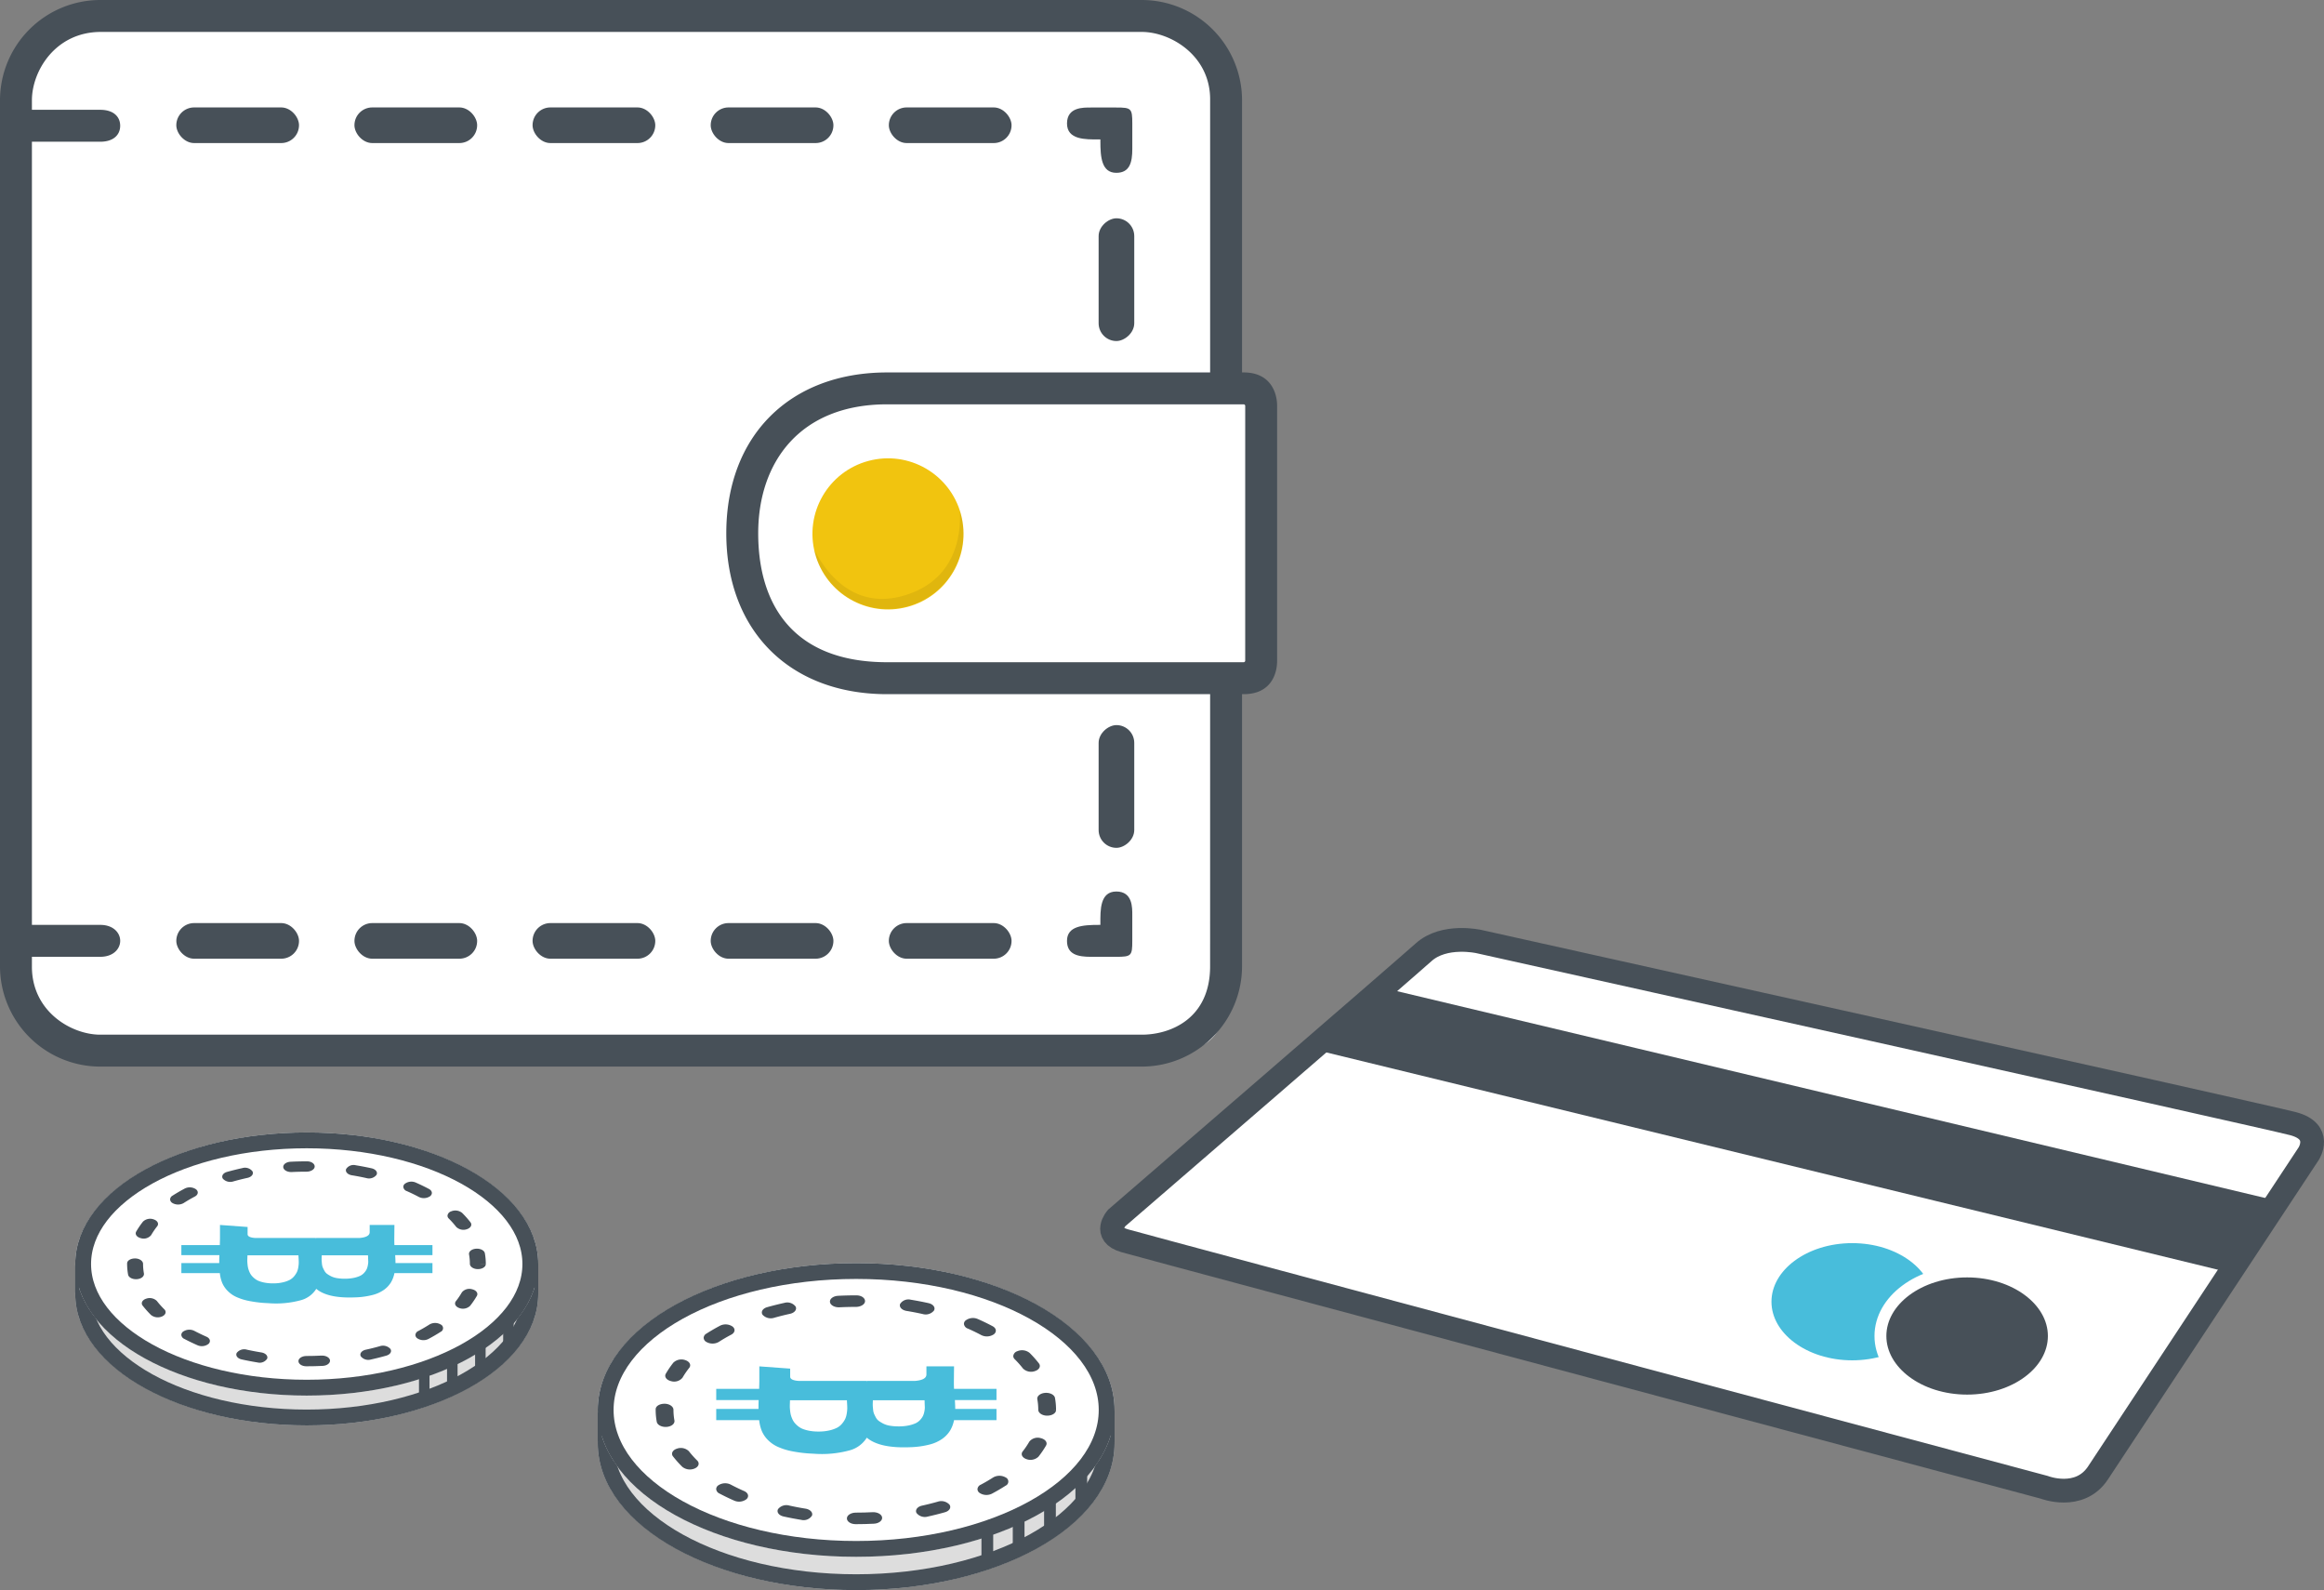 <svg xmlns="http://www.w3.org/2000/svg" viewBox="51.461 1441.868 587.094 401.601">
  <rect x="51.461" y="1441.868" width="587.094" height="401.601" fill="#808080" stroke="none"/>
  <defs>
    <style>
      .cls-1 {
        fill: #ddd;
      }

      .cls-1, .cls-2, .cls-8 {
        stroke: #475058;
      }

      .cls-1, .cls-2 {
        stroke-width: 4px;
      }

      .cls-2, .cls-5, .cls-8 {
        fill: #fff;
      }

      .cls-10, .cls-3 {
        fill: #475058;
      }

      .cls-4, .cls-9 {
        fill: #48bddb;
      }

      .cls-6 {
        fill: #f1c40f;
      }

      .cls-7 {
        opacity: 0.073;
      }

      .cls-10, .cls-8, .cls-9 {
        stroke-miterlimit: 10;
      }

      .cls-8 {
        stroke-width: 6px;
      }

      .cls-10, .cls-9 {
        stroke: #fff;
        stroke-width: 3px;
      }

      .cls-11 {
        stroke: none;
      }

      .cls-12 {
        fill: none;
      }
    </style>
  </defs>
  <g id="Group_89" data-name="Group 89" transform="translate(-210 -240)">
    <g id="Group_87" data-name="Group 87" transform="translate(280.457 1967.88)">
      <g id="Ellipse_6" data-name="Ellipse 6" class="cls-1" transform="translate(0.008 7.532)">
        <ellipse class="cls-11" cx="58.484" cy="33.23" rx="58.484" ry="33.23"/>
        <ellipse class="cls-12" cx="58.484" cy="33.23" rx="56.484" ry="31.23"/>
      </g>
      <g id="Ellipse_5" data-name="Ellipse 5" class="cls-2" transform="translate(0.008)">
        <ellipse class="cls-11" cx="58.484" cy="33.23" rx="58.484" ry="33.23"/>
        <ellipse class="cls-12" cx="58.484" cy="33.23" rx="56.484" ry="31.23"/>
      </g>
      <path id="Path_27" data-name="Path 27" class="cls-3" d="M1299.156,993v7.58l-2.262-4.217Z" transform="translate(-1182.18 -959.77)"/>
      <path id="Path_28" data-name="Path 28" class="cls-3" d="M2.224,0V6.86L0,3.019Z" transform="translate(2.224 40.466) rotate(180)"/>
      <path id="Path_1" data-name="Path 1" class="cls-4" d="M19.014,33.277a6.615,6.615,0,0,0-2.881-3.926q2.453-2.9,2.157-9.836a19.735,19.735,0,0,0-.6-4.363A8.6,8.6,0,0,0,16.33,12.18a6.535,6.535,0,0,0-1.86-1.716,7.466,7.466,0,0,0-2.3-.858V0H9.63V9.339q-.658,0-2.008.076V0H5.087V9.606q-.543.038-1.6.038L0,9.606v6.252H1.827q1.251,0,1.465,2.592V29.391a.748.748,0,0,1,.264.038H3.292V44.753Q3.161,46.7,2.338,46.7H.511L0,53.674H3.293q.313,0,.905.018t.889.019v9.721H7.623V53.825q.691.039,2.008.038v9.568h2.535V53.711a9.149,9.149,0,0,0,2.4-.572,6.454,6.454,0,0,0,2-1.316,7.435,7.435,0,0,0,1.6-2.23A14.688,14.688,0,0,0,19.22,46.2a30.614,30.614,0,0,0,.535-4.766A23.91,23.91,0,0,0,19.014,33.277Zm-11.343-17q.115,0,.65-.019t.889-.038a4.2,4.2,0,0,1,.955.1,4.381,4.381,0,0,1,1.012.3,3.854,3.854,0,0,1,.905.629,3.263,3.263,0,0,1,.79,1.067,7.388,7.388,0,0,1,.5,1.6,10.824,10.824,0,0,1,.206,2.23,11.736,11.736,0,0,1-.148,1.945,5.231,5.231,0,0,1-.444,1.468,7.738,7.738,0,0,1-.609,1.029,2.364,2.364,0,0,1-.8.7,9.226,9.226,0,0,1-.847.419,3.215,3.215,0,0,1-.905.21q-.543.057-.823.076a7.648,7.648,0,0,1-.766,0q-.486-.019-.568-.019v-11.7h0Zm6.923,25.96a8.548,8.548,0,0,1-.4,1.526,4.127,4.127,0,0,1-.65,1.143,5.389,5.389,0,0,1-.782.8,3.878,3.878,0,0,1-.914.534,5.933,5.933,0,0,1-.939.324,7.636,7.636,0,0,1-.963.153q-.559.056-.872.057c-.209,0-.472-.007-.79-.019s-.521-.018-.609-.018V33.85q.132,0,.782-.038c.434-.026.787-.038,1.062-.038a7.687,7.687,0,0,1,1.136.114,4.625,4.625,0,0,1,1.218.342,5.253,5.253,0,0,1,1.078.706,3.727,3.727,0,0,1,.947,1.162,7.346,7.346,0,0,1,.609,1.754,10.856,10.856,0,0,1,.247,2.44A11.1,11.1,0,0,1,14.594,42.236Z" transform="translate(90.252 23.364) rotate(90)"/>
      <path id="Path_29" data-name="Path 29" class="cls-3" d="M3.829,4.023a13.629,13.629,0,0,0-2.373.211.8.8,0,0,1-.153.014C.65,4.248.086,3.494.009,2.47-.075,1.368.438.368,1.154.239A15.085,15.085,0,0,1,3.853,0h.016l.017,2.011V0c.722,0,1.278.9,1.278,2.011S4.551,4.023,3.829,4.023Z" transform="translate(103.729 29.354) rotate(90)"/>
      <path id="Path_30" data-name="Path 30" class="cls-3" d="M4.133,3.808A22.237,22.237,0,0,0,2.018,5.685a1,1,0,0,1-.711.328A1.288,1.288,0,0,1,.212,5.1,2.736,2.736,0,0,1,.593,2.316,24.647,24.647,0,0,1,2.958.216c.646-.5,1.429-.1,1.753.891A2.611,2.611,0,0,1,4.133,3.808Z" transform="translate(100.063 19.724) rotate(90)"/>
      <path id="Path_31" data-name="Path 31" class="cls-3" d="M2.571,6.323c-.147.913-.68,1.523-1.265,1.523a.9.9,0,0,1-.318-.06,2.243,2.243,0,0,1-.949-2.44C.257,4.008.514,2.667.805,1.359,1.04.309,1.782-.252,2.464.11a2.4,2.4,0,0,1,.812,2.557C3.009,3.863,2.772,5.094,2.571,6.323Z" transform="translate(76.229 8.249) rotate(90)"/>
      <path id="Path_32" data-name="Path 32" class="cls-3" d="M2.317.739c.518.982,1.07,1.931,1.643,2.824a2.833,2.833,0,0,1-.013,2.844,1.126,1.126,0,0,1-.916.581,1.136,1.136,0,0,1-.929-.6C1.473,5.408.865,4.362.293,3.282A2.809,2.809,0,0,1,.482.452C1.042-.248,1.863-.121,2.317.739Z" transform="translate(30.966 13.871) rotate(90)"/>
      <path id="Path_33" data-name="Path 33" class="cls-3" d="M.225,4.076C.73,2.928,1.275,1.8,1.846.733,2.305-.123,3.125-.248,3.683.458A2.821,2.821,0,0,1,3.862,3.29c-.519.974-1.017,2-1.476,3.043A1.268,1.268,0,0,1,1.3,7.216,1.016,1.016,0,0,1,.573,6.87,2.754,2.754,0,0,1,.225,4.076Z" transform="translate(90.105 12.429) rotate(90)"/>
      <path id="Path_34" data-name="Path 34" class="cls-3" d="M1.9.224A18.806,18.806,0,0,0,4.13,1.746a2.444,2.444,0,0,1,.761,2.591c-.2.807-.693,1.3-1.222,1.3a.913.913,0,0,1-.461-.131A21.276,21.276,0,0,1,.709,3.8,2.619,2.619,0,0,1,.144,1.095C.473.107,1.26-.287,1.9.224Z" transform="translate(20.926 21.813) rotate(90)"/>
      <path id="Path_35" data-name="Path 35" class="cls-3" d="M1.361.232A13.409,13.409,0,0,0,3.785.011C4.521-.1,5.151.669,5.236,1.771S4.811,3.875,4.1,4.008a15.234,15.234,0,0,1-2.736.249H1.249C.527,4.257,0,3.356,0,2.246S.64.232,1.361.232Z" transform="translate(17.374 31.822) rotate(90)"/>
      <path id="Path_36" data-name="Path 36" class="cls-3" d="M.888.108c.681-.36,1.424.211,1.654,1.263.264,1.2.564,2.4.891,3.56a2.527,2.527,0,0,1-.676,2.647.921.921,0,0,1-.519.167c-.505,0-.984-.453-1.2-1.209C.683,5.271.357,3.966.07,2.654A2.381,2.381,0,0,1,.888.108Z" transform="translate(44.891 8.931) rotate(90)"/>
      <path id="Path_37" data-name="Path 37" class="cls-3" d="M1.305,0C2.027,0,2.61.965,2.61,2.076c0,1.241.03,2.486.091,3.7.056,1.108-.482,2.076-1.2,2.16a.881.881,0,0,1-.1.006c-.676,0-1.246-.8-1.3-1.857C.033,4.769,0,3.419,0,2.076V1.947C0,.835.583,0,1.305,0Z" transform="translate(60.5 7.298) rotate(90)"/>
      <path id="Path_38" data-name="Path 38" class="cls-3" d="M.1,5.95C.1,4.7.068,3.424,0,2.169-.052,1.06.484.093,1.2,0c.706-.072,1.346.74,1.4,1.846.069,1.36.1,2.74.1,4.1V5.99c0,1.11-.583,1.989-1.305,1.989S.1,7.061.1,5.95Z" transform="translate(64.374 56.357) rotate(90)"/>
      <path id="Path_39" data-name="Path 39" class="cls-3" d="M.77,1.527C.945.449,1.655-.209,2.352.06A2.241,2.241,0,0,1,3.3,2.5c-.217,1.34-.474,2.681-.763,3.989-.185.837-.692,1.362-1.235,1.362A.913.913,0,0,1,.884,7.74,2.4,2.4,0,0,1,.071,5.185C.336,3.989.57,2.758.77,1.527Z" transform="translate(48.55 54.79) rotate(90)"/>
      <path id="Path_40" data-name="Path 40" class="cls-3" d="M3.669,5.631a.953.953,0,0,1-.591-.219A18.946,18.946,0,0,0,.848,3.9,2.445,2.445,0,0,1,.083,1.308C.335.266,1.084-.263,1.763.129a21.258,21.258,0,0,1,2.5,1.7,2.614,2.614,0,0,1,.57,2.705C4.6,5.23,4.144,5.631,3.669,5.631Z" transform="translate(101.594 39.526) rotate(90)"/>
      <path id="Path_41" data-name="Path 41" class="cls-3" d="M.782.174C1.446-.281,2.212.19,2.5,1.207c.358,1.259.686,2.565.976,3.88A2.4,2.4,0,0,1,2.66,7.64a.9.9,0,0,1-.419.107C1.7,7.747,1.189,7.218,1,6.381.74,5.174.439,3.977.11,2.825A2.535,2.535,0,0,1,.782.174Z" transform="translate(79.788 53.871) rotate(90)"/>
      <path id="Path_42" data-name="Path 42" class="cls-3" d="M.716,2.215A22.3,22.3,0,0,0,2.828.329c.6-.609,1.411-.346,1.808.581a2.739,2.739,0,0,1-.377,2.784A25.078,25.078,0,0,1,1.9,5.8a.943.943,0,0,1-.589.217c-.476,0-.936-.4-1.165-1.1A2.608,2.608,0,0,1,.716,2.215Z" transform="translate(22.843 41.841) rotate(90)"/>
      <path id="Path_43" data-name="Path 43" class="cls-3" d="M1.767.886C2.172-.035,2.983-.277,3.58.345a2.757,2.757,0,0,1,.35,2.794C3.418,4.3,2.875,5.43,2.314,6.486a1.2,1.2,0,0,1-1.01.736,1.063,1.063,0,0,1-.826-.457A2.817,2.817,0,0,1,.3,3.933C.8,2.974,1.3,1.948,1.767.886Z" transform="translate(34.033 49.816) rotate(90)"/>
      <path id="Path_44" data-name="Path 44" class="cls-3" d="M2.232.595c.629.978,1.24,2.023,1.814,3.106a2.81,2.81,0,0,1-.185,2.83,1.066,1.066,0,0,1-.825.455,1.2,1.2,0,0,1-1.011-.738C1.5,5.263.95,4.316.379,3.429A2.833,2.833,0,0,1,.387.585,1.017,1.017,0,0,1,2.232.595Z" transform="translate(92.931 48.119) rotate(90)"/>
      <rect id="Rectangle_23" data-name="Rectangle 23" class="cls-3" width="2.658" height="7.532" transform="translate(108.115 47.851)"/>
      <rect id="Rectangle_24" data-name="Rectangle 24" class="cls-3" width="2.658" height="7.532" transform="translate(101.026 53.61)"/>
      <rect id="Rectangle_25" data-name="Rectangle 25" class="cls-3" width="2.658" height="7.532" transform="translate(93.937 58.041)"/>
      <rect id="Rectangle_26" data-name="Rectangle 26" class="cls-3" width="2.658" height="7.532" transform="translate(86.848 60.256)"/>
    </g>
    <g id="Group_88" data-name="Group 88" transform="translate(412.457 2000.88)">
      <g id="Ellipse_6-2" data-name="Ellipse 6" class="cls-1" transform="translate(0.009 8.407)">
        <ellipse class="cls-11" cx="65.28" cy="37.091" rx="65.28" ry="37.091"/>
        <ellipse class="cls-12" cx="65.28" cy="37.091" rx="63.28" ry="35.091"/>
      </g>
      <g id="Ellipse_5-2" data-name="Ellipse 5" class="cls-2" transform="translate(0.009)">
        <ellipse class="cls-11" cx="65.28" cy="37.091" rx="65.28" ry="37.091"/>
        <ellipse class="cls-12" cx="65.28" cy="37.091" rx="63.28" ry="35.091"/>
      </g>
      <path id="Path_27-2" data-name="Path 27" class="cls-3" d="M1299.419,993v8.461l-2.525-4.707Z" transform="translate(-1168.85 -955.909)"/>
      <path id="Path_28-2" data-name="Path 28" class="cls-3" d="M2.482,0V7.657L0,3.37Z" transform="translate(2.482 45.168) rotate(180)"/>
      <path id="Path_1-2" data-name="Path 1" class="cls-4" d="M21.224,37.144a7.384,7.384,0,0,0-3.216-4.382q2.738-3.234,2.407-10.979a22.028,22.028,0,0,0-.671-4.87,9.6,9.6,0,0,0-1.516-3.318,7.3,7.3,0,0,0-2.077-1.915,8.334,8.334,0,0,0-2.573-.957V0h-2.83V10.425q-.735,0-2.242.085V0H5.678V10.723q-.607.043-1.782.043L0,10.723V17.7H2.04q1.4,0,1.635,2.893V32.806a.835.835,0,0,1,.294.043H3.675v17.1q-.147,2.17-1.066,2.17H.57L0,59.911H3.675q.349,0,1.011.02t.992.021V70.8h2.83V60.08q.772.044,2.242.043V70.8h2.83V59.952a10.212,10.212,0,0,0,2.673-.638,7.2,7.2,0,0,0,2.233-1.469,8.3,8.3,0,0,0,1.782-2.489,16.4,16.4,0,0,0,1.186-3.787,34.171,34.171,0,0,0,.6-5.319A26.689,26.689,0,0,0,21.224,37.144ZM8.563,18.168q.129,0,.726-.021t.992-.043a4.692,4.692,0,0,1,1.066.107,4.89,4.89,0,0,1,1.13.34,4.3,4.3,0,0,1,1.011.7,3.642,3.642,0,0,1,.882,1.191,8.247,8.247,0,0,1,.56,1.787,12.081,12.081,0,0,1,.23,2.489,13.1,13.1,0,0,1-.165,2.171,5.839,5.839,0,0,1-.5,1.638,8.637,8.637,0,0,1-.68,1.149,2.639,2.639,0,0,1-.891.787,10.3,10.3,0,0,1-.946.468,3.588,3.588,0,0,1-1.011.234q-.607.063-.919.085a8.538,8.538,0,0,1-.855,0q-.542-.021-.634-.021V18.168h0ZM16.29,47.144a9.541,9.541,0,0,1-.45,1.7,4.607,4.607,0,0,1-.726,1.276,6.016,6.016,0,0,1-.873.894,4.328,4.328,0,0,1-1.02.6,6.623,6.623,0,0,1-1.048.362,8.524,8.524,0,0,1-1.075.17q-.625.063-.974.063c-.233,0-.527-.008-.882-.022s-.582-.02-.68-.02V37.783q.147,0,.873-.043c.484-.029.879-.042,1.185-.042a8.58,8.58,0,0,1,1.268.128,5.162,5.162,0,0,1,1.36.382,5.864,5.864,0,0,1,1.2.787,4.16,4.16,0,0,1,1.057,1.3,8.2,8.2,0,0,1,.68,1.957,12.117,12.117,0,0,1,.276,2.723A12.388,12.388,0,0,1,16.29,47.144Z" transform="translate(100.74 26.079) rotate(90)"/>
      <path id="Path_29-2" data-name="Path 29" class="cls-3" d="M4.274,4.49a15.213,15.213,0,0,0-2.648.236.9.9,0,0,1-.17.016C.725,4.742.1,3.9.01,2.757-.083,1.527.489.411,1.288.267A16.838,16.838,0,0,1,4.3,0h.017l.019,2.245V0c.806,0,1.426,1,1.426,2.245S5.08,4.49,4.274,4.49Z" transform="translate(115.783 32.765) rotate(90)"/>
      <path id="Path_30-2" data-name="Path 30" class="cls-3" d="M4.613,4.251a24.821,24.821,0,0,0-2.36,2.095,1.117,1.117,0,0,1-.794.366A1.438,1.438,0,0,1,.237,5.692,3.054,3.054,0,0,1,.662,2.585,27.511,27.511,0,0,1,3.3.241c.721-.559,1.6-.112,1.956.995A2.915,2.915,0,0,1,4.613,4.251Z" transform="translate(111.691 22.016) rotate(90)"/>
      <path id="Path_31-2" data-name="Path 31" class="cls-3" d="M2.87,7.058c-.165,1.019-.759,1.7-1.412,1.7A1,1,0,0,1,1.1,8.69,2.5,2.5,0,0,1,.044,5.967C.287,4.474.574,2.976.9,1.517,1.161.345,1.989-.281,2.751.123a2.678,2.678,0,0,1,.906,2.854C3.358,4.312,3.094,5.686,2.87,7.058Z" transform="translate(85.086 9.207) rotate(90)"/>
      <path id="Path_32-2" data-name="Path 32" class="cls-3" d="M2.587.825c.578,1.1,1.195,2.155,1.834,3.152a3.163,3.163,0,0,1-.015,3.175A1.257,1.257,0,0,1,3.383,7.8a1.268,1.268,0,0,1-1.037-.667C1.644,6.036.965,4.869.327,3.663A3.136,3.136,0,0,1,.538.5C1.163-.277,2.08-.136,2.587.825Z" transform="translate(34.564 15.483) rotate(90)"/>
      <path id="Path_33-2" data-name="Path 33" class="cls-3" d="M.251,4.55C.815,3.268,1.424,2.013,2.06.819c.513-.956,1.428-1.1,2.051-.308a3.148,3.148,0,0,1,.2,3.161c-.58,1.087-1.135,2.229-1.648,3.4a1.416,1.416,0,0,1-1.208.986A1.135,1.135,0,0,1,.64,7.669,3.074,3.074,0,0,1,.251,4.55Z" transform="translate(100.575 13.873) rotate(90)"/>
      <path id="Path_34-2" data-name="Path 34" class="cls-3" d="M2.125.25a20.991,20.991,0,0,0,2.485,1.7,2.728,2.728,0,0,1,.849,2.892C5.241,5.741,4.686,6.3,4.1,6.3a1.019,1.019,0,0,1-.514-.146A23.748,23.748,0,0,1,.792,4.244,2.924,2.924,0,0,1,.161,1.222C.528.12,1.406-.32,2.125.25Z" transform="translate(23.358 24.347) rotate(90)"/>
      <path id="Path_35-2" data-name="Path 35" class="cls-3" d="M1.519.259A14.967,14.967,0,0,0,4.225.012c.822-.126,1.525.734,1.62,1.964s-.475,2.348-1.273,2.5a17,17,0,0,1-3.053.278H1.394C.589,4.752,0,3.746,0,2.507S.714.259,1.519.259Z" transform="translate(19.393 35.52) rotate(90)"/>
      <path id="Path_36-2" data-name="Path 36" class="cls-3" d="M.991.12c.76-.4,1.589.236,1.846,1.41.294,1.343.629,2.678.995,3.974a2.821,2.821,0,0,1-.755,2.955,1.028,1.028,0,0,1-.58.186c-.564,0-1.1-.505-1.337-1.349C.763,5.884.4,4.427.078,2.963A2.658,2.658,0,0,1,.991.12Z" transform="translate(50.107 9.969) rotate(90)"/>
      <path id="Path_37-2" data-name="Path 37" class="cls-3" d="M1.457,0c.806,0,1.457,1.078,1.457,2.317,0,1.385.034,2.775.1,4.129.063,1.237-.538,2.317-1.34,2.411a.983.983,0,0,1-.114.007C.807,8.864.17,7.97.111,6.792.036,5.323,0,3.817,0,2.317V2.173C0,.932.651,0,1.457,0Z" transform="translate(67.53 8.146) rotate(90)"/>
      <path id="Path_38-2" data-name="Path 38" class="cls-3" d="M.112,6.642c0-1.4-.036-2.82-.108-4.221C-.058,1.184.541.1,1.343.005c.788-.081,1.5.826,1.566,2.061.077,1.518.117,3.058.117,4.573v.047c0,1.239-.651,2.22-1.457,2.22S.112,7.881.112,6.642Z" transform="translate(71.855 62.906) rotate(90)"/>
      <path id="Path_39-2" data-name="Path 39" class="cls-3" d="M.86,1.7C1.055.5,1.847-.233,2.625.067A2.5,2.5,0,0,1,3.687,2.789c-.242,1.5-.529,2.993-.852,4.452-.207.934-.772,1.52-1.378,1.52a1.019,1.019,0,0,1-.471-.121A2.675,2.675,0,0,1,.079,5.788C.375,4.452.637,3.078.86,1.7Z" transform="translate(54.192 61.156) rotate(90)"/>
      <path id="Path_40-2" data-name="Path 40" class="cls-3" d="M4.1,6.285a1.064,1.064,0,0,1-.66-.245A21.148,21.148,0,0,0,.946,4.35,2.729,2.729,0,0,1,.092,1.46C.374.3,1.21-.293,1.967.145a23.728,23.728,0,0,1,2.791,1.9A2.917,2.917,0,0,1,5.4,5.061C5.137,5.838,4.626,6.285,4.1,6.285Z" transform="translate(113.399 44.119) rotate(90)"/>
      <path id="Path_41-2" data-name="Path 41" class="cls-3" d="M.873.194c.742-.507,1.6.018,1.919,1.154.4,1.405.766,2.863,1.09,4.331a2.676,2.676,0,0,1-.912,2.849,1,1,0,0,1-.468.119c-.607,0-1.174-.59-1.38-1.524-.3-1.347-.632-2.683-1-3.969A2.83,2.83,0,0,1,.873.194Z" transform="translate(89.059 60.131) rotate(90)"/>
      <path id="Path_42-2" data-name="Path 42" class="cls-3" d="M.8,2.473A24.9,24.9,0,0,0,3.156.367c.673-.68,1.575-.386,2.018.649a3.057,3.057,0,0,1-.421,3.107A27.992,27.992,0,0,1,2.116,6.476a1.053,1.053,0,0,1-.657.242c-.532,0-1.045-.449-1.3-1.228A2.911,2.911,0,0,1,.8,2.473Z" transform="translate(25.497 46.703) rotate(90)"/>
      <path id="Path_43-2" data-name="Path 43" class="cls-3" d="M1.973.989C2.424-.039,3.329-.309,4,.385A3.077,3.077,0,0,1,4.387,3.5c-.571,1.3-1.177,2.557-1.8,3.736a1.34,1.34,0,0,1-1.128.822,1.187,1.187,0,0,1-.922-.51A3.145,3.145,0,0,1,.33,4.39C.9,3.319,1.451,2.174,1.973.989Z" transform="translate(37.987 55.604) rotate(90)"/>
      <path id="Path_44-2" data-name="Path 44" class="cls-3" d="M2.491.664c.7,1.091,1.384,2.259,2.025,3.466A3.136,3.136,0,0,1,4.31,7.289a1.19,1.19,0,0,1-.921.507A1.339,1.339,0,0,1,2.26,6.973c-.581-1.1-1.2-2.155-1.837-3.145A3.163,3.163,0,0,1,.432.653,1.135,1.135,0,0,1,2.491.664Z" transform="translate(103.73 53.71) rotate(90)"/>
      <rect id="Rectangle_23-2" data-name="Rectangle 23" class="cls-3" width="2.967" height="8.407" transform="translate(120.679 53.411)"/>
      <rect id="Rectangle_24-2" data-name="Rectangle 24" class="cls-3" width="2.967" height="8.407" transform="translate(112.766 59.84)"/>
      <rect id="Rectangle_25-2" data-name="Rectangle 25" class="cls-3" width="2.967" height="8.407" transform="translate(104.853 64.785)"/>
      <rect id="Rectangle_26-2" data-name="Rectangle 26" class="cls-3" width="2.967" height="8.407" transform="translate(96.94 67.258)"/>
    </g>
    <g id="wallet2" transform="translate(211.461 1617.868)">
      <g id="Group_86" data-name="Group 86" transform="translate(50 64)">
        <g id="Group_85" data-name="Group 85">
          <g id="Group_100" data-name="Group 100">
            <rect id="Rectangle_62" data-name="Rectangle 62" class="cls-5" width="303.066" height="260.131" rx="10" transform="translate(6.049 5.028)"/>
            <g id="Group_99" data-name="Group 99">
              <rect id="Rectangle_63" data-name="Rectangle 63" class="cls-5" width="21.011" height="74.909" rx="10" transform="translate(295.98 97.639)"/>
              <path id="Path_144" data-name="Path 144" class="cls-3" d="M364.169,158.062h-.4V89.33A25.359,25.359,0,0,0,338.437,64H75.33A25.359,25.359,0,0,0,50,89.33V308.051a25.359,25.359,0,0,0,25.33,25.33H338.437a25.359,25.359,0,0,0,25.33-25.33V239.319h.4c6.873,0,8.464-5.057,8.464-8.464v-64.33C372.633,163.275,371.042,158.062,364.169,158.062ZM355.7,308.051c0,13.185-9.952,17.268-17.268,17.268H75.33c-7.316,0-17.325-5.872-17.268-17.268v-2.4H75.335c3.331,0,5.031-2.042,5.031-4.031s-1.7-4.031-5.031-4.031H58.062V99.794H75.33c3.331,0,5.031-1.731,5.031-4.031s-1.7-4.031-5.031-4.031H58.062v-2.4c0-7.316,5.831-17.173,17.268-17.268H338.437c7.316,0,17.415,6.01,17.268,17.268v68.732h-81.6c-24.609,0-40.629,16.02-40.629,40.629s16.02,40.629,40.629,40.629h81.6Zm8.866-77.2a.4.4,0,0,1-.4.4H274.107c-23.8,0-32.567-14.609-32.567-32.567s10.542-32.567,32.567-32.567h83.6l.031,0,.031,0h6.4a.4.4,0,0,1,.4.4Z" transform="translate(-50 -64)"/>
              <path id="Path_160" data-name="Path 160" class="cls-3" d="M398.037,360.5h6.433c3.817,0,4.031-.277,4.031-4.031v-6.433c0-1.9.13-6.031-4.031-6.031s-4.031,4.7-4.031,8.031v.4h-.4c-4.045,0-8.031.284-8.031,4.031C392.006,359.881,394.706,360.5,398.037,360.5Z" transform="translate(-122.461 -118.846)"/>
              <path id="Path_170" data-name="Path 170" class="cls-3" d="M398.037,360.5h6.433c3.817,0,4.031-.277,4.031-4.031v-6.433c0-1.9.13-6.031-4.031-6.031s-4.031,4.7-4.031,8.031v.4h-.4c-4.045,0-8.031.284-8.031,4.031C392.006,359.881,394.706,360.5,398.037,360.5Z" transform="translate(-74.456 435.656) rotate(-90)"/>
              <circle id="Ellipse_25" data-name="Ellipse 25" class="cls-6" cx="19.079" cy="19.079" r="19.079" transform="matrix(0.966, -0.259, 0.259, 0.966, 200.955, 121.35)"/>
              <path id="Path_162" data-name="Path 162" class="cls-7" d="M38.157.888A19.079,19.079,0,0,1,0,.888c0-5.11.572,16.4,18.781,16.1C38.133,16.661,38.157-4.538,38.157.888Z" transform="matrix(0.966, -0.259, 0.259, 0.966, 205.663, 138.92)"/>
              <rect id="Rectangle_76" data-name="Rectangle 76" class="cls-3" width="31" height="9" rx="4.5" transform="translate(179.539 233.132)"/>
              <rect id="Rectangle_84" data-name="Rectangle 84" class="cls-3" width="31" height="9" rx="4.5" transform="translate(179.539 27.132)"/>
              <rect id="Rectangle_80" data-name="Rectangle 80" class="cls-3" width="31" height="9" rx="4.5" transform="translate(224.539 233.132)"/>
              <rect id="Rectangle_83" data-name="Rectangle 83" class="cls-3" width="31" height="9" rx="4.5" transform="translate(224.539 27.132)"/>
              <rect id="Rectangle_81" data-name="Rectangle 81" class="cls-3" width="31" height="9" rx="4.5" transform="translate(286.539 183.132) rotate(90)"/>
              <rect id="Rectangle_82" data-name="Rectangle 82" class="cls-3" width="31" height="9" rx="4.5" transform="translate(286.539 55.132) rotate(90)"/>
              <rect id="Rectangle_79" data-name="Rectangle 79" class="cls-3" width="31" height="9" rx="4.5" transform="translate(89.539 233.132)"/>
              <rect id="Rectangle_86" data-name="Rectangle 86" class="cls-3" width="31" height="9" rx="4.5" transform="translate(89.539 27.132)"/>
              <rect id="Rectangle_77" data-name="Rectangle 77" class="cls-3" width="31" height="9" rx="4.5" transform="translate(134.539 233.132)"/>
              <rect id="Rectangle_85" data-name="Rectangle 85" class="cls-3" width="31" height="9" rx="4.5" transform="translate(134.539 27.132)"/>
              <rect id="Rectangle_78" data-name="Rectangle 78" class="cls-3" width="31" height="9" rx="4.5" transform="translate(44.539 233.132)"/>
              <rect id="Rectangle_87" data-name="Rectangle 87" class="cls-3" width="31" height="9" rx="4.5" transform="translate(44.539 27.132)"/>
            </g>
          </g>
        </g>
      </g>
    </g>
    <g id="credit" transform="translate(167.855 1352.791)">
      <path id="Path_164" data-name="Path 164" class="cls-8" d="M623.61,701.075l53.244-80.657s3.576-5.564-3.974-7.55S467.2,566.875,467.2,566.875s-8.74-1.986-13.956,2.706S375.692,636.7,375.692,636.7s-3.65,4.1,2.012,5.736S609.99,704.7,609.99,704.7,618.906,708.2,623.61,701.075Z" transform="translate(0 0)"/>
      <path id="Path_165" data-name="Path 165" class="cls-3" d="M627.61,643.492l-232.2-56.58,17.882-15.443,226.288,53.894Z" transform="translate(29.378 7.021)"/>
      <ellipse id="Ellipse_26" data-name="Ellipse 26" class="cls-9" cx="21.899" cy="16.299" rx="21.899" ry="16.299" transform="translate(539.618 641.544)"/>
      <ellipse id="Ellipse_27" data-name="Ellipse 27" class="cls-10" cx="21.902" cy="16.299" rx="21.902" ry="16.299" transform="translate(568.643 650.201)"/>
    </g>
  </g>
</svg>
